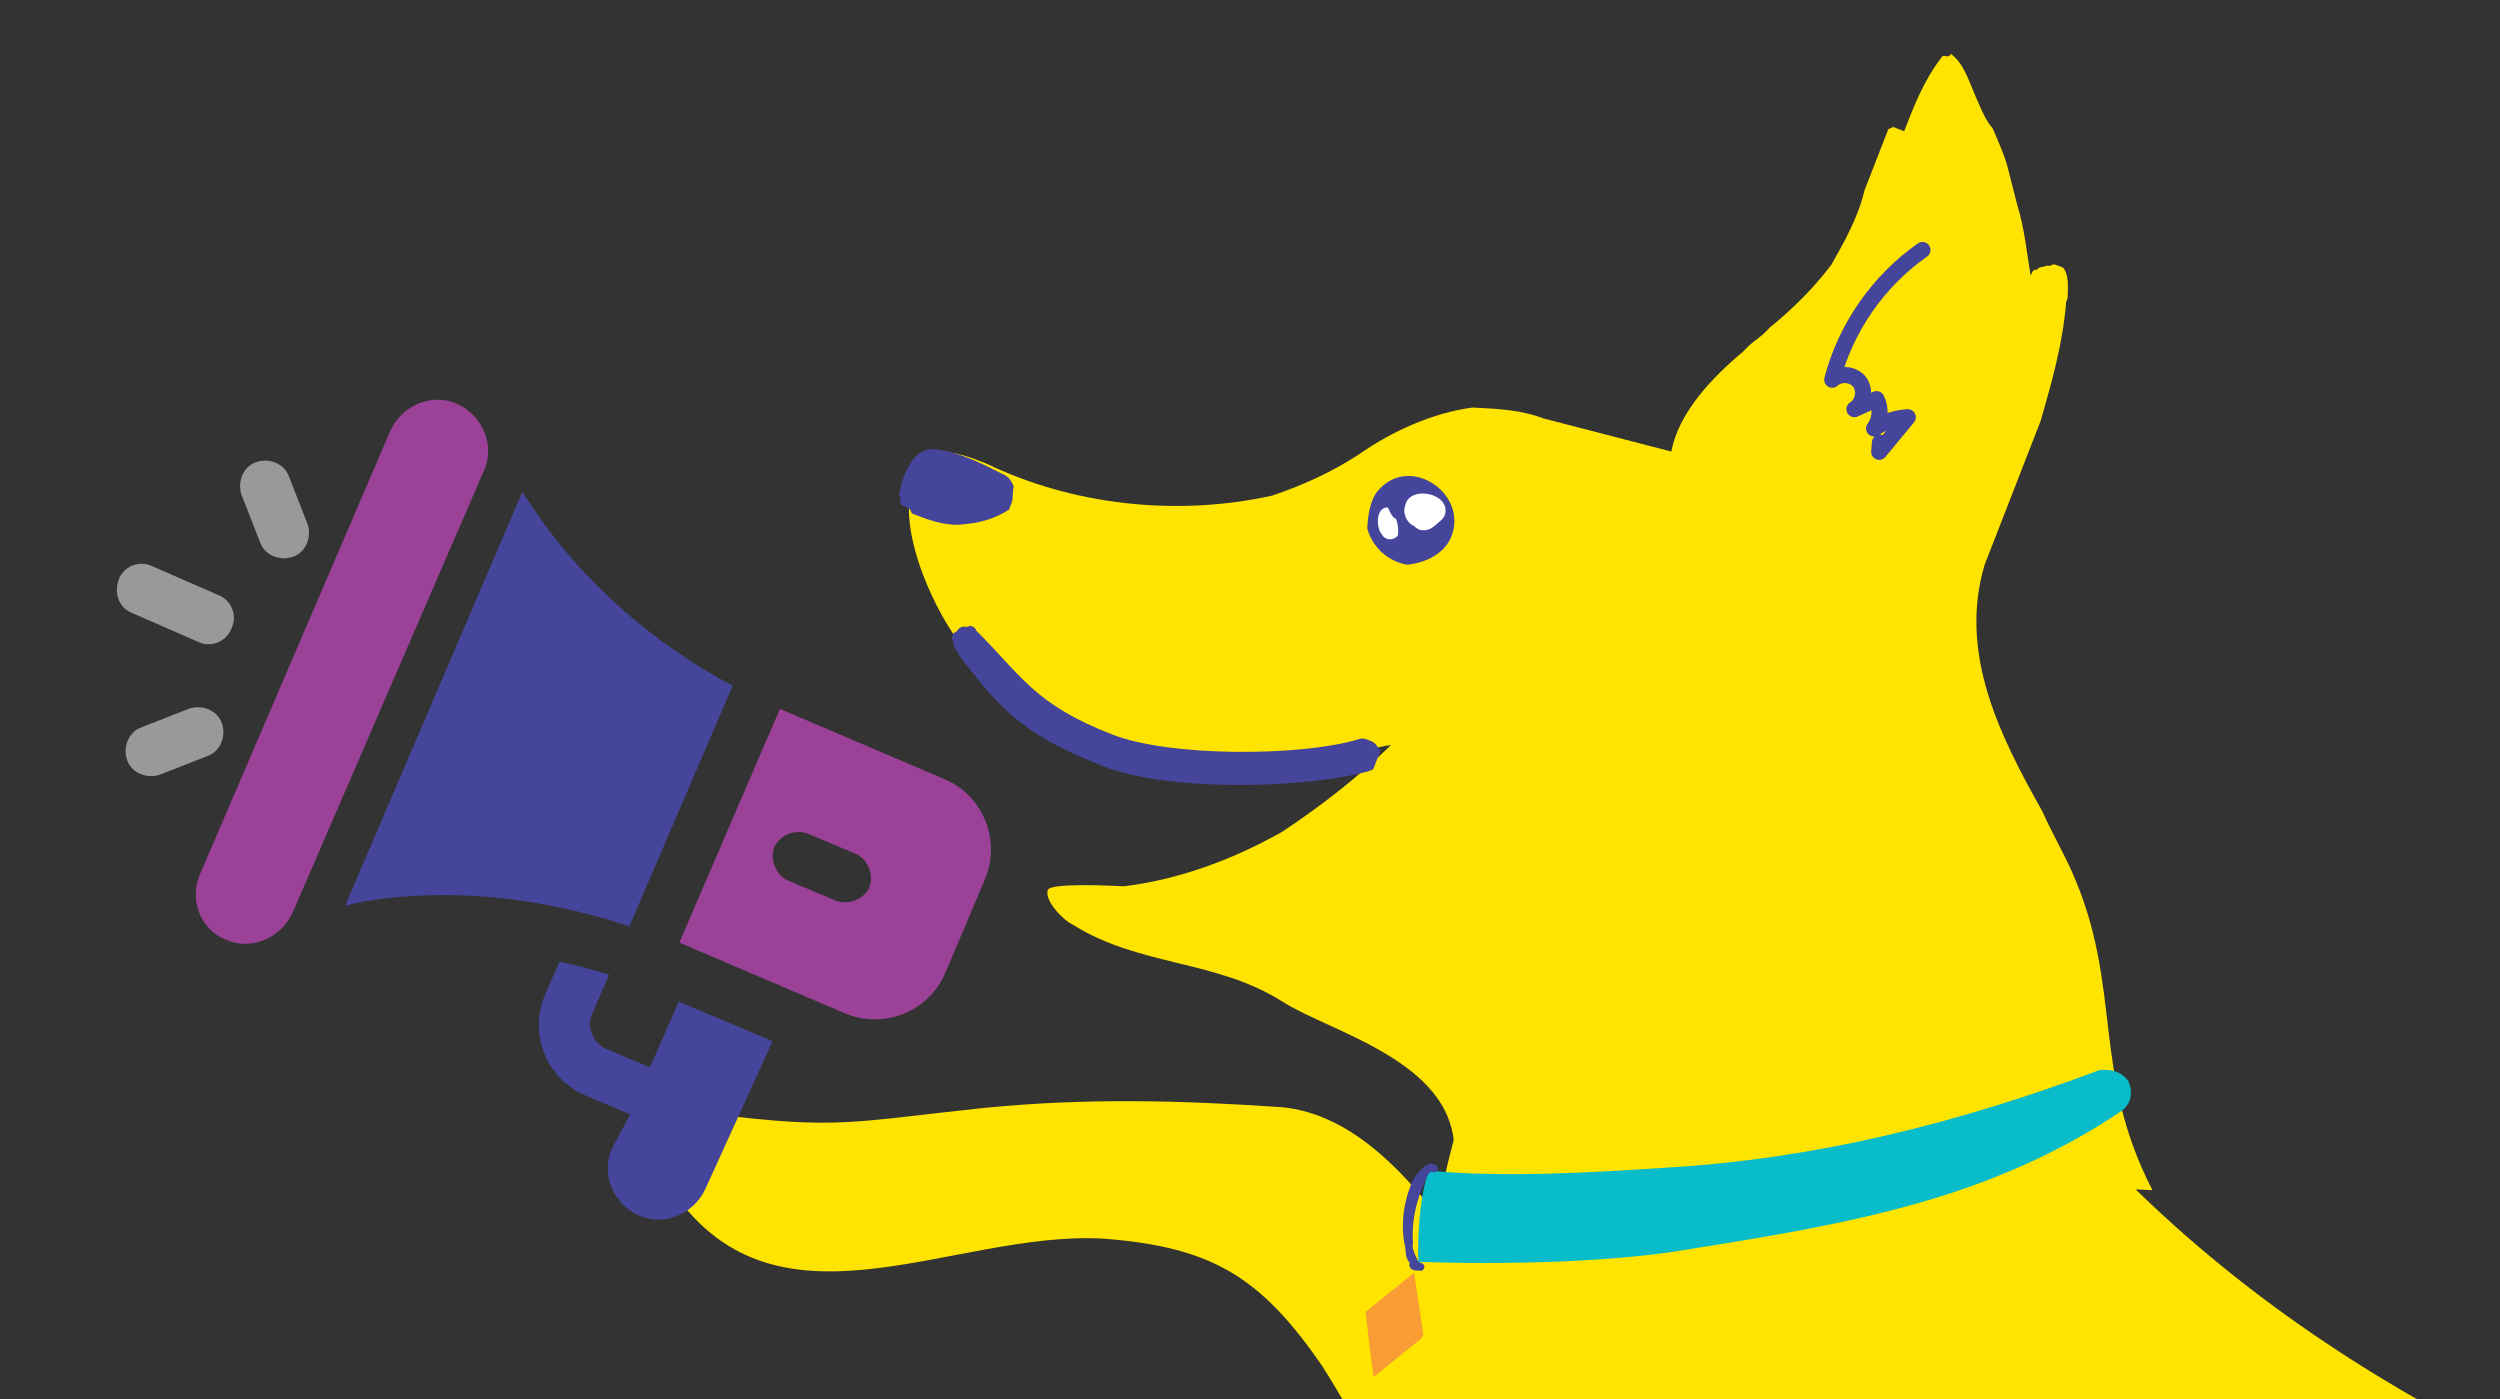 <svg width="109" height="61" viewBox="0 0 109 61" fill="none" xmlns="http://www.w3.org/2000/svg">
<rect x="0" y="0" width="109" height="61" fill="#333333" stroke="none"/>
<g clip-path="url(#clip0_767_20002)">
<path d="M64.479 55.19C63.992 54.693 63.736 54.257 63.249 53.76C61.422 51.312 59.048 48.598 55.924 48.276C51.439 47.969 47.271 47.867 42.836 48.312C37.126 48.917 36.543 49.258 31.049 48.564C30.21 48.469 29.226 48.459 28.814 49.09C28.547 49.637 28.793 51.056 29.134 51.638C33.692 58.742 41.448 53.618 48.133 54.006C52.848 54.374 54.977 55.669 57.657 59.572C60.022 63.269 61.657 67.392 63.439 71.43C65.952 77.384 68.868 83.69 74.185 87.418C76.399 88.858 79.719 89.847 81.562 87.987C83.698 85.956 82.72 82.621 81.415 80.062C78.158 73.175 74.173 66.714 69.314 60.764C67.828 58.897 66.051 57.202 64.479 55.19Z" fill="#FFE400"/>
<path d="M83.478 30.137C84.002 32.512 84.37 34.825 85.113 37.104C86.538 41.818 88.375 46.872 91.828 50.565C97.117 56.055 103.018 59.975 109.54 63.231C110.895 63.938 112.092 64.584 113.447 65.291C121.988 69.874 130.328 73.112 139.297 76.595C146.536 79.405 153.94 83.185 158.609 89.339C160.768 92.168 161.739 95.258 163.461 98.278C165.534 101.796 166.714 107.139 167.108 108.92C167.248 110.421 166.732 112.211 166.558 113.59C165.929 116.602 164.827 119.43 164.198 122.442C162.966 127.933 162.679 133.791 165.363 138.994C166.736 141.517 168.729 143.376 170.381 145.646C172.445 148.256 172.191 151.233 172.568 154.454C173.294 161.429 172.971 163.655 173.697 170.63C173.767 171.381 173.776 172.289 173.531 172.917C172.981 174.332 170.349 174.576 169.37 173.834C168.452 172.935 167.875 171.626 167.456 170.377C164.937 162.887 165.47 159.657 163.328 152.132C161.998 147.636 157.802 144.922 154.235 142.451C150.196 139.798 148.474 136.777 146.393 132.351C146.682 133.006 145.799 135.738 145.799 135.738C145.799 135.738 142.896 130.632 139.137 124.469C137.353 121.605 133.524 121.204 130.683 115.94C128.96 112.92 130.044 108.275 128.96 106.407C127.491 103.666 126.066 105.465 123.846 106.049C119.624 107.123 115.332 107.447 111.066 107.237C111.31 106.609 111.398 105.919 111.581 105.448C111.433 106.294 104.099 106.522 103.032 106.469C99.868 106.688 96.668 106.531 93.591 106.06C90.829 105.71 88.407 104.951 85.776 105.196C82.927 105.536 72.848 107.23 69.081 109.928C61.826 115.07 52.167 121.269 44.973 126.254C42.762 127.746 40.489 129.396 37.736 129.955C36.39 130.156 26.651 128.184 28.723 125.189C29.064 124.779 29.745 123.958 30.497 123.888C33.941 123.417 37.263 123.26 40.226 121.697C43.032 120.073 45.864 117.917 48.477 115.856C54.325 111.072 69.909 88.723 70.415 82.77C70.302 83.992 66.062 86.506 66.062 86.506C66.062 86.506 65.834 75.926 66.585 72.6C66.192 74.075 65.799 75.55 65.03 77.061C64.26 78.571 63.579 79.391 63.142 79.584C62.547 79.715 63.071 69.064 64.443 65.075C63.988 66.707 62.284 68.759 61.217 68.706C60.684 68.68 61.766 51.011 64.912 45.721C67.132 41.88 82.664 27.108 83.478 30.137Z" fill="#FFE400"/>
<path d="M86.141 4.219C86.237 4.437 86.237 4.437 86.333 4.655C86.429 4.873 86.622 5.31 86.875 5.589C87.164 6.244 87.452 6.899 87.584 7.492L87.942 8.898C88.266 9.928 88.371 11.054 88.537 12.023C88.598 11.866 88.659 11.709 88.817 11.77C88.878 11.613 89.035 11.674 89.254 11.578C89.411 11.639 89.472 11.482 89.63 11.543C89.787 11.604 89.787 11.604 89.944 11.665C90.198 11.944 90.172 12.477 90.145 13.009L90.084 13.166C89.945 14.921 89.49 16.554 88.975 18.343C88.608 19.286 88.302 20.072 87.935 21.015C87.445 22.272 87.017 23.372 86.528 24.629C85.374 28.522 87.228 32.136 89.046 35.375C89.431 36.248 89.973 37.182 90.358 38.055C92.57 43.075 91.163 46.689 93.847 51.892L63.392 50.557C63.759 46.358 58.103 45.066 55.926 43.678C53.023 41.828 49.641 42.142 46.738 40.292C46.423 40.169 45.505 39.27 45.689 38.799C45.811 38.485 48.478 38.616 49.011 38.642C51.485 38.336 53.827 37.437 55.916 36.258C57.63 35.114 59.185 33.91 60.645 32.487C60.269 32.522 60.051 32.618 59.675 32.653C59.299 32.688 58.862 32.88 58.486 32.915C56.642 33.465 54.605 33.578 52.629 33.535C50.024 33.247 46.379 32.374 44.263 30.829C43.188 29.869 42.174 28.751 41.536 27.599C40.39 25.888 38.659 21.96 40.302 20.065C40.923 19.402 42.024 19.829 42.968 20.196C46.78 22.038 51.299 22.526 55.46 21.61C56.71 21.191 58.021 20.614 59.236 19.82C60.731 18.772 62.479 18.004 64.201 17.768C65.268 17.82 66.334 17.873 67.278 18.239L72.873 19.688C73.17 17.995 74.691 16.415 76.028 15.306C76.369 14.896 76.806 14.704 77.147 14.293C78.205 13.438 79.105 12.521 79.848 11.543C80.433 10.504 81.019 9.465 81.29 8.304C81.596 7.519 81.963 6.576 82.269 5.79L82.33 5.633L82.548 5.537L82.706 5.598L82.863 5.659L83.02 5.72C83.448 4.62 83.877 3.52 84.62 2.543C84.62 2.543 84.681 2.385 84.838 2.447C84.838 2.447 84.996 2.508 85.057 2.351C85.625 2.752 85.852 3.564 86.141 4.219Z" fill="#FFE400"/>
<path d="M91.54 46.654C85.386 48.967 79.162 50.53 72.676 50.906C69.511 51.124 65.438 51.352 62.3 51.037C61.933 51.98 61.793 53.735 61.837 55.018C65.412 55.14 70.334 55.062 73.839 54.433C80.788 53.333 86.829 52.241 92.466 48.461C92.965 48.112 92.991 47.579 92.798 47.143C92.449 46.645 91.915 46.619 91.54 46.654Z" fill="#09BCCA"/>
<path d="M59.538 57.201L61.653 55.49L62.055 58.178L61.994 58.336L59.879 60.047L59.538 57.201C59.38 57.14 59.38 57.14 59.538 57.201Z" fill="#F89C33"/>
<path d="M61.872 55.394C62.029 55.455 62.09 55.297 62.09 55.297C62.151 55.14 61.994 55.079 61.994 55.079C61.837 55.018 61.837 55.018 61.74 54.8C61.644 54.582 61.548 54.363 61.609 54.206C61.539 53.456 61.688 52.609 61.993 51.823C62.177 51.352 62.299 51.037 62.457 51.099C62.614 51.16 62.675 51.002 62.675 51.002C62.736 50.845 62.579 50.784 62.579 50.784L62.422 50.723C62.046 50.758 61.644 51.325 61.522 51.64C61.216 52.425 61.067 53.272 61.233 54.241C61.33 54.459 61.207 54.774 61.461 55.053C61.4 55.21 61.496 55.428 61.872 55.394Z" fill="#45459B"/>
<path d="M44.114 21.908C44.175 21.751 44.141 21.375 44.202 21.218C44.106 21 44.01 20.782 43.695 20.66C43.538 20.599 41.615 19.49 40.487 19.596C39.517 19.762 39.219 21.456 39.219 21.456C39.158 21.613 39.316 21.674 39.254 21.831C39.193 21.988 39.35 22.049 39.508 22.111C39.665 22.172 39.665 22.172 39.761 22.39C40.39 22.634 41.177 22.939 41.929 22.869C42.681 22.799 43.275 22.668 43.992 22.223C43.992 22.223 44.053 22.065 44.114 21.908Z" fill="#45459B"/>
<path d="M60.104 32.947C60.162 32.798 60.219 32.65 60.071 32.593C59.98 32.387 59.832 32.329 59.684 32.272C59.535 32.214 59.387 32.156 59.181 32.247C56.675 32.981 51.028 33.008 48.506 32.029C45.094 30.704 44.55 29.469 42.58 27.509C42.49 27.304 42.341 27.246 42.135 27.337C41.987 27.279 41.781 27.37 41.723 27.518C41.517 27.609 41.459 27.757 41.55 27.963C41.641 28.169 41.583 28.317 41.731 28.375L41.822 28.58C43.528 30.779 44.426 31.981 48.135 33.42C50.954 34.515 56.806 34.397 59.667 33.63L59.873 33.54C59.989 33.243 60.046 33.095 60.104 32.947Z" fill="#45459B"/>
<path d="M60.067 21.41C61.431 19.768 64.018 21.496 63.283 23.382C62.977 24.168 62.103 24.552 61.351 24.622C60.503 24.474 59.839 23.855 59.612 23.043C59.638 22.511 59.726 21.821 60.067 21.41Z" fill="#45459B"/>
<path d="M63.022 22.194C63.056 22.569 62.838 22.666 62.558 22.919C62.279 23.172 61.903 23.207 61.649 22.928C61.335 22.806 61.142 22.369 61.265 22.055C61.414 21.208 62.952 21.443 63.022 22.194Z" fill="white"/>
<path d="M60.863 22.622C60.959 22.84 60.994 23.216 60.932 23.373C60.653 23.626 60.338 23.504 60.242 23.286C59.989 23.006 59.98 22.098 60.513 22.124C60.609 22.343 60.705 22.561 60.863 22.622Z" fill="white"/>
<path d="M8.731 38.09L17.017 18.786C17.528 17.655 18.855 17.122 19.926 17.607C21.057 18.116 21.59 19.442 21.104 20.512L12.757 39.793C12.246 40.923 10.919 41.457 9.848 40.971C8.754 40.547 8.22 39.221 8.731 38.09Z" fill="#9B4198"/>
<path d="M22.777 21.442L23.085 21.911C25.273 25.279 28.462 28.055 31.945 29.897L27.439 40.389C23.658 39.131 19.51 38.64 15.59 39.357L15.046 39.496L22.777 21.442Z" fill="#45469B"/>
<path d="M34.006 30.908L41.209 33.984C42.888 34.706 43.658 36.683 42.935 38.361L41.204 42.446C40.48 44.124 38.5 44.894 36.821 44.173L29.618 41.097L34.006 30.908ZM36.423 39.261C36.971 39.474 37.623 39.237 37.897 38.714C38.11 38.167 37.873 37.516 37.35 37.243L35.245 36.356C34.698 36.143 34.045 36.38 33.772 36.903C33.559 37.45 33.795 38.101 34.319 38.375L36.423 39.261Z" fill="#9B4198"/>
<path d="M27.472 48.583L25.489 47.744C23.81 47.022 23.04 45.044 23.764 43.366L24.392 41.931C25.109 42.07 25.862 42.292 26.555 42.491L25.808 44.23C25.595 44.777 25.831 45.428 26.355 45.701L28.338 46.541L29.596 43.671L33.684 45.398L30.763 51.819C30.252 52.95 28.924 53.484 27.853 52.998C26.721 52.489 26.188 51.163 26.675 50.093L27.472 48.583Z" fill="#45469B"/>
<path d="M11.163 20.15C11.731 19.951 12.4 20.21 12.599 20.777L13.406 22.84C13.605 23.407 13.345 24.075 12.777 24.274C12.209 24.474 11.54 24.214 11.341 23.647L10.534 21.585C10.335 21.018 10.595 20.349 11.163 20.15Z" fill="#999999"/>
<path d="M6.172 31.71L8.237 30.902C8.805 30.703 9.474 30.963 9.673 31.53C9.872 32.097 9.612 32.765 9.044 32.965L6.979 33.772C6.412 33.971 5.743 33.712 5.543 33.145C5.344 32.578 5.605 31.909 6.172 31.71Z" fill="#999999"/>
<path d="M5.188 25.244C5.401 24.697 6.077 24.4 6.662 24.697L9.534 25.951C10.081 26.164 10.378 26.839 10.081 27.423C9.868 27.97 9.192 28.268 8.607 27.971L5.735 26.716C5.188 26.503 4.952 25.852 5.188 25.244Z" fill="#999999"/>
<path d="M81.967 19.295C81.954 19.431 81.943 19.564 81.933 19.701C82.35 19.198 82.768 18.694 83.181 18.192C82.658 18.218 82.145 18.389 81.709 18.681C81.984 18.32 82.026 17.802 81.817 17.402C81.495 17.547 81.175 17.694 80.852 17.84C81.238 17.605 81.353 17.019 81.082 16.657C80.81 16.297 80.215 16.246 79.884 16.556C80.476 14.287 81.898 12.243 83.821 10.9" stroke="#45459B" stroke-width="0.7" stroke-miterlimit="10" stroke-linecap="round" stroke-linejoin="round"/>
</g>
<defs>
<clipPath id="clip0_767_20002">
<rect width="109" height="61" fill="white"/>
</clipPath>
</defs>
</svg>
